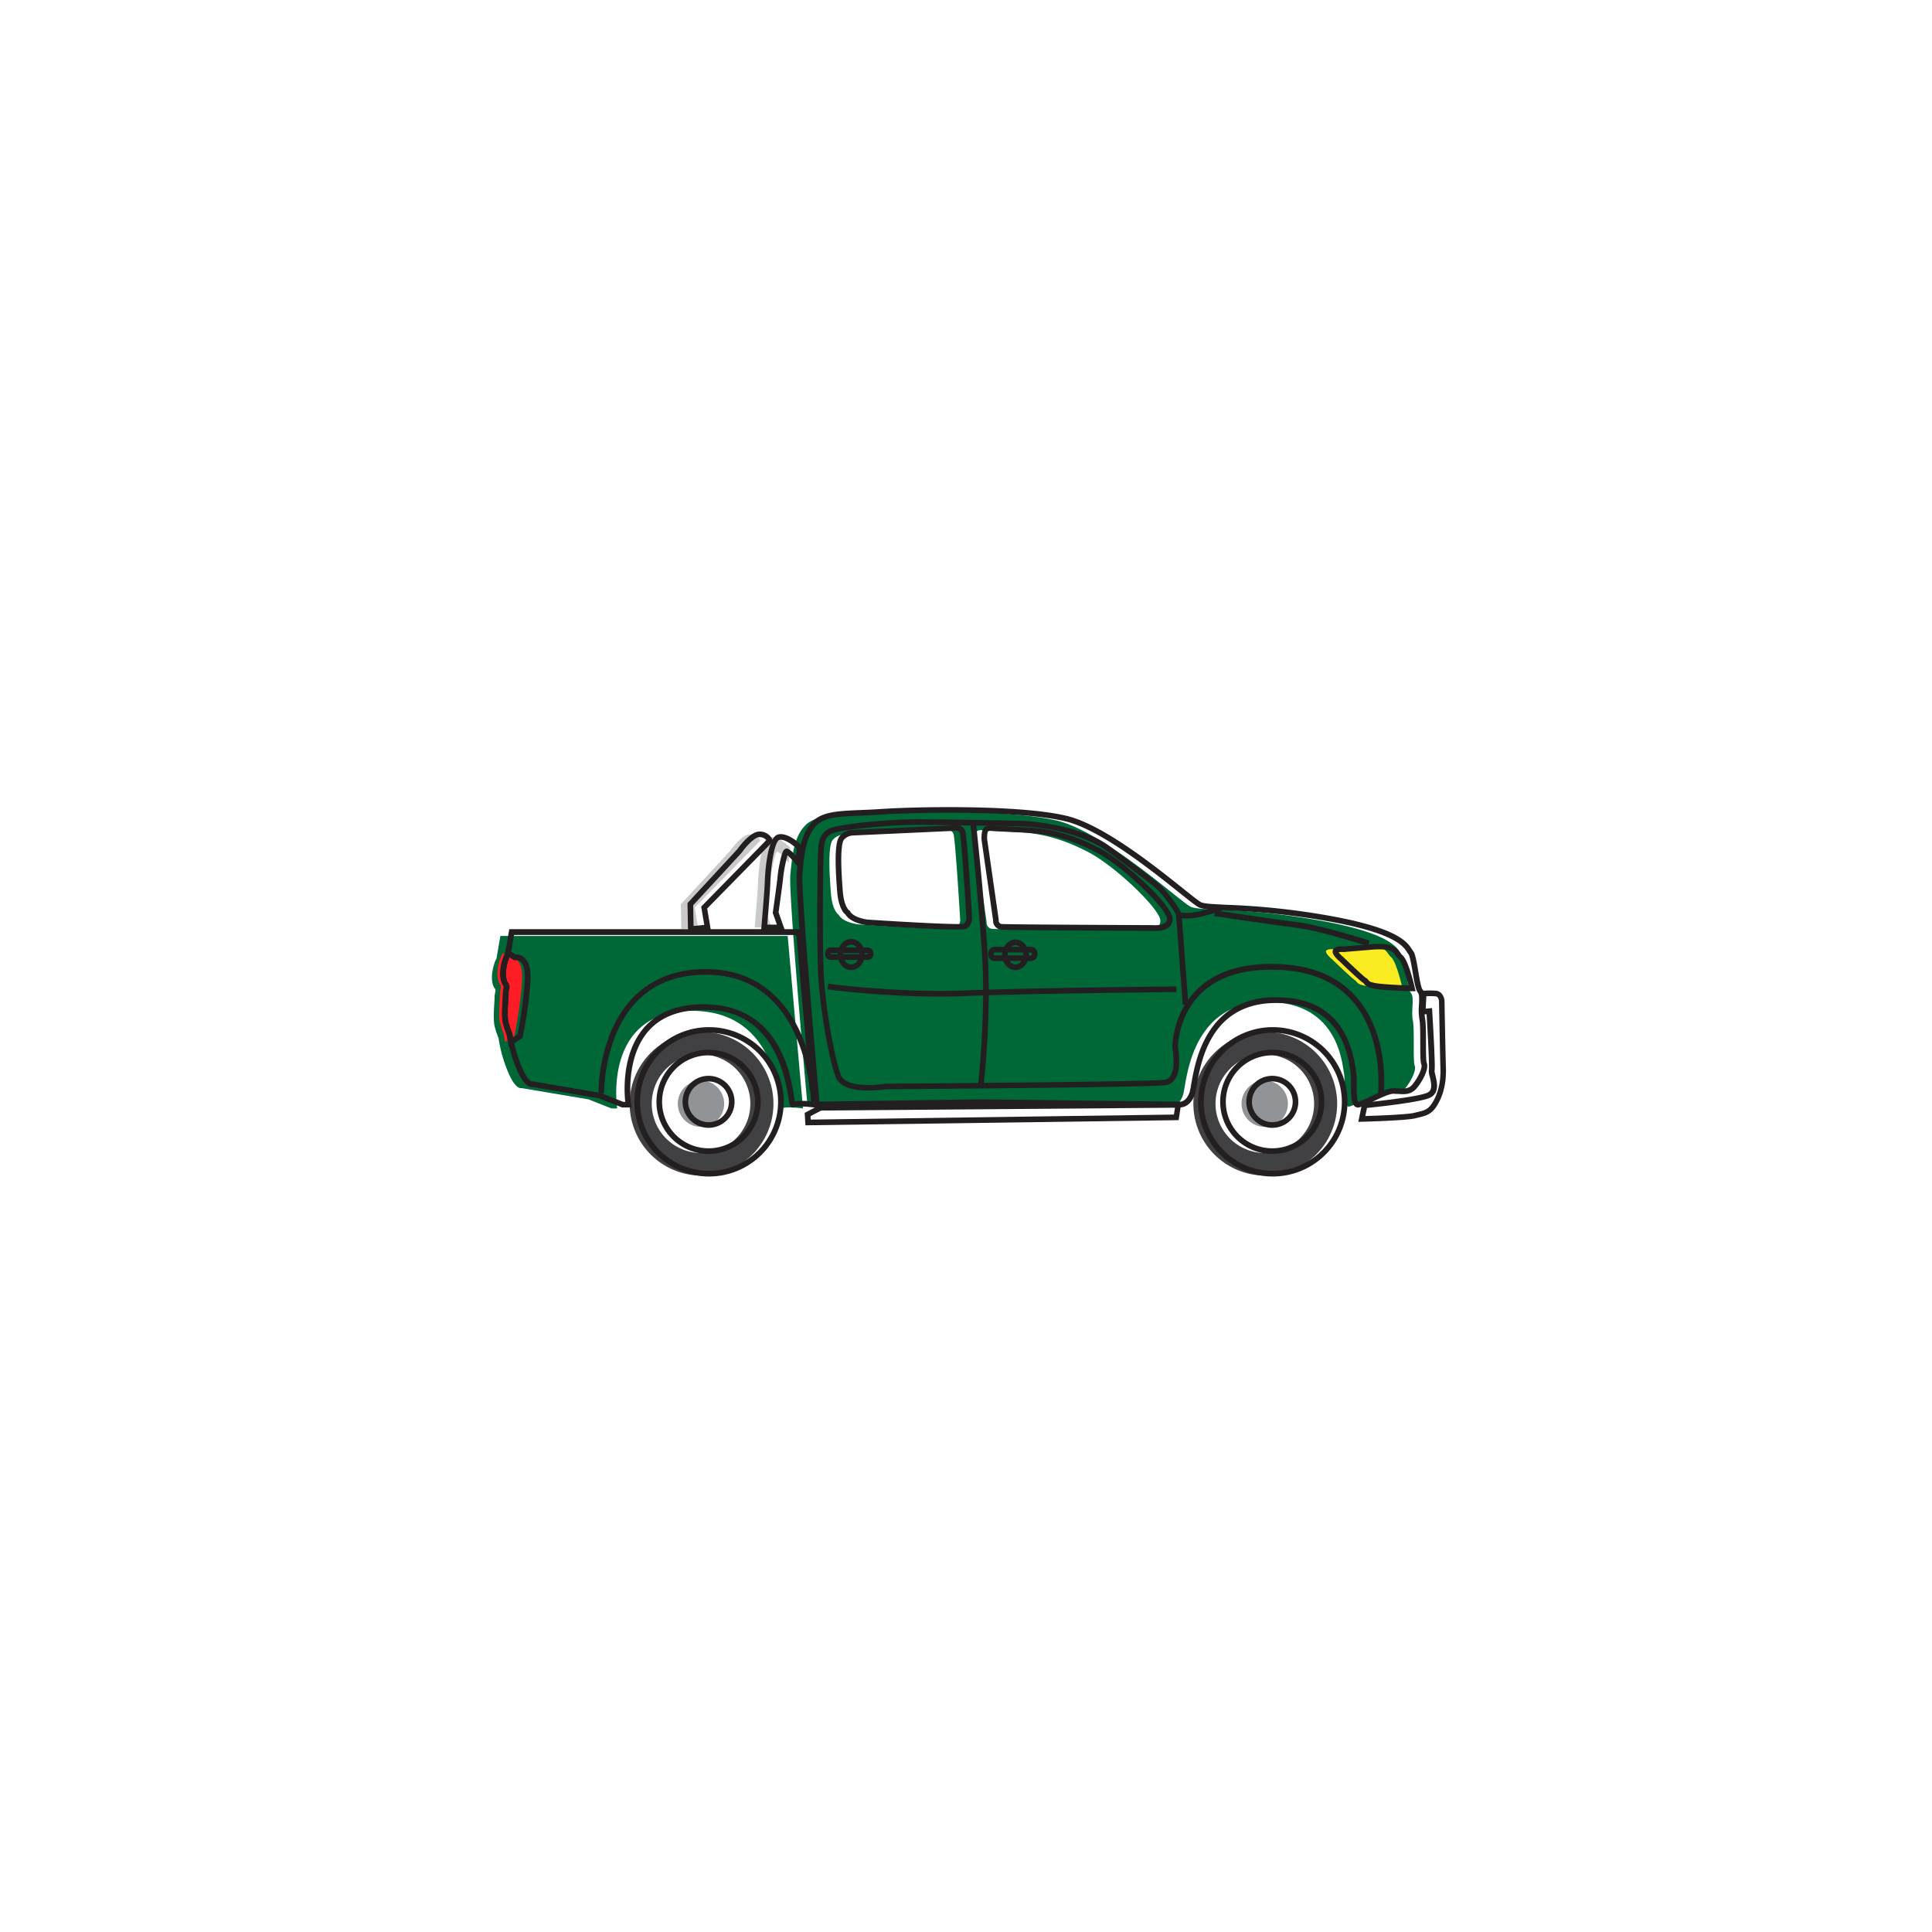 <?xml version="1.0" encoding="UTF-8" standalone="no" ?>
<!DOCTYPE svg PUBLIC "-//W3C//DTD SVG 1.1//EN" "http://www.w3.org/Graphics/SVG/1.1/DTD/svg11.dtd">
<svg xmlns="http://www.w3.org/2000/svg" xmlns:xlink="http://www.w3.org/1999/xlink" version="1.1" width="400" height="400" viewBox="0 0 400 400" xml:space="preserve">
<desc>Created with Fabric.js 3.6.2</desc>
<defs>
</defs>
<g transform="matrix(0.39 0 0 0.39 149.19 182.56)" id="Слой_1"  >
<path style="stroke: none; stroke-width: 1; stroke-dasharray: none; stroke-linecap: butt; stroke-dashoffset: 0; stroke-linejoin: miter; stroke-miterlimit: 4; fill: rgb(202,202,202); fill-rule: nonzero; opacity: 1;"  transform=" translate(-125.93, -211.35)" d="M 105.08 236.51 l -0.25 -13.25 L 131 194.94 s 6.1 -8.73 10.43 -8.73 a 5.8 5.8 0 0 1 5.59 3.31 L 112.2 225.06 L 114 235.61 Z" stroke-linecap="round" />
</g>
<g transform="matrix(0.39 0 0 0.39 159.92 182.66)" id="Слой_1"  >
<path style="stroke: none; stroke-width: 1; stroke-dasharray: none; stroke-linecap: butt; stroke-dashoffset: 0; stroke-linejoin: miter; stroke-miterlimit: 4; fill: rgb(202,202,202); fill-rule: nonzero; opacity: 1;"  transform=" translate(-153.41, -211.6)" d="M 144 235.61 s 1.78 -21.09 1.78 -23.8 s 1.27 -22.89 5.84 -24.1 s 11.19 5.42 11.19 5.42 l -0.76 8.14 s -4.83 -6 -6.1 -6 s -3.31 12 -3.31 13.26 s -2.54 19.27 -2.54 19.27 l 2.8 7.84 Z" stroke-linecap="round" />
</g>
<g transform="matrix(0.39 0 0 0.39 145.13 228.51)" id="Слой_1"  >
<circle style="stroke: none; stroke-width: 1; stroke-dasharray: none; stroke-linecap: butt; stroke-dashoffset: 0; stroke-linejoin: miter; stroke-miterlimit: 4; fill: rgb(145,147,150); fill-rule: nonzero; opacity: 1;"  cx="0" cy="0" r="12.31" />
</g>
<g transform="matrix(0.39 0 0 0.39 261.85 228.51)" id="Слой_1"  >
<circle style="stroke: none; stroke-width: 1; stroke-dasharray: none; stroke-linecap: butt; stroke-dashoffset: 0; stroke-linejoin: miter; stroke-miterlimit: 4; fill: rgb(145,147,150); fill-rule: nonzero; opacity: 1;"  cx="0" cy="0" r="12.31" />
</g>
<g transform="matrix(0.39 0 0 0.39 134.05 211.64)" id="Слой_1"  >
<path style="stroke: none; stroke-width: 1; stroke-dasharray: none; stroke-linecap: butt; stroke-dashoffset: 0; stroke-linejoin: miter; stroke-miterlimit: 4; fill: rgb(0,104,55); fill-rule: nonzero; opacity: 1;"  transform=" translate(-87.16, -285.8)" d="M 9.07 240 H 161.6 l 8.13 91.57 s -9.15 -1.21 -11.18 0 s 0 -51.81 -47.8 -51.81 S 71.1 331.58 71.1 331.58 h -3 l -12.21 -4.82 l -35.59 -6 s -3.05 1.21 -7.11 -8.43 a 75 75 0 0 1 -5.09 -18.08 a 54.21 54.21 0 0 1 -2 -6 C 5 284.59 6 275 6 272.54 s 1 -3.62 0 -4.82 s -2 -4.82 -1 -9.64 s 2 -6 2 -6 Z" stroke-linecap="round" />
</g>
<g transform="matrix(0.39 0 0 0.39 105.54 206.51)" id="Слой_1"  >
<path style="stroke: none; stroke-width: 1; stroke-dasharray: none; stroke-linecap: butt; stroke-dashoffset: 0; stroke-linejoin: miter; stroke-miterlimit: 4; fill: rgb(255,29,37); fill-rule: nonzero; opacity: 1;"  transform=" translate(-14.18, -272.67)" d="M 13.92 251.47 L 10.21 249 l -0.19 1.1 s -1 1.21 -2 6 s 0 8.43 1 9.64 s 0 2.41 0 4.82 S 8 282.6 9 286.21 a 56.08 56.08 0 0 0 2 6 s 0.19 1.57 0.73 4.14 l 4.86 -3.14 S 20 277.17 20.7 263.52 S 13.92 251.47 13.92 251.47 Z" stroke-linecap="round" />
</g>
<g transform="matrix(0.39 0 0 0.39 228.29 198.6)" id="Слой_1"  >
<path style="stroke: none; stroke-width: 1; stroke-dasharray: none; stroke-linecap: butt; stroke-dashoffset: 0; stroke-linejoin: miter; stroke-miterlimit: 4; fill: rgb(0,104,55); fill-rule: nonzero; opacity: 1;"  transform=" translate(-328.42, -252.41)" d="M 494.08 308.89 c -1 -2.41 0 -19.27 -1 -24.09 s 1 -12.05 -1 -14.46 S 489 252.26 487 249.85 s -3.05 -10.84 -43.73 -18.07 s -63 -4.82 -68.13 -7.23 s -45.76 -39.76 -71.18 -45.78 s -80.33 -4.82 -97.61 -3.62 s -29.49 0 -35.59 6 s -7.12 15.66 -8.14 26.5 s 9.15 122.9 9.15 122.9 l 86.43 -1.2 l 106.77 1.2 s 4.07 0 6.1 -6 s 3.06 -48.2 42.71 -49.4 s 41.69 32.53 42.71 37.35 s -1 19.28 3.05 18.07 s 14.24 -7.23 18.3 -7.23 s 8.14 1.21 11.19 -2.41 S 495.1 311.3 494.08 308.89 Z M 250.55 236 c -2 1.2 -51.86 -2.11 -51.86 -2.11 s -8.14 -0.9 -10.42 -5.12 c 0 0 -3.31 -1.81 -4.07 -11.15 s -1.78 -25.6 1 -28.61 a 8 8 0 0 1 6.1 -2.71 l 52.62 -2.41 s 4.32 -1.21 5.34 2.11 s 3.56 45.78 3.56 45.78 S 252.58 234.79 250.55 236 Z m 99.9 0.9 s -77.28 -0.3 -80.58 -0.6 a 3.3 3.3 0 0 1 -3.05 -3.61 l -6.1 -42.48 a 15.25 15.25 0 0 1 0.25 -4.51 c 0.51 -2.11 3 -1.81 3 -1.81 s 4.32 0.3 17.54 0.9 s 24.15 3 38.9 10.54 s 38.38 30.43 38.64 36.45 S 350.45 236.9 350.45 236.9 Z" stroke-linecap="round" />
</g>
<g transform="matrix(0.39 0 0 0.39 145.25 228.51)" id="Слой_1"  >
<path style="stroke: none; stroke-width: 1; stroke-dasharray: none; stroke-linecap: butt; stroke-dashoffset: 0; stroke-linejoin: miter; stroke-miterlimit: 4; fill: rgb(65,64,66); fill-rule: nonzero; opacity: 1;"  transform=" translate(-115.84, -328.98)" d="M 115.81 290.82 A 38.16 38.16 0 1 0 154 329 A 38.15 38.15 0 0 0 115.81 290.82 Z m -0.24 64.32 A 26.17 26.17 0 1 1 141.74 329 A 26.16 26.16 0 0 1 115.57 355.14 Z" stroke-linecap="round" />
</g>
<g transform="matrix(0.39 0 0 0.39 261.96 228.51)" id="Слой_1"  >
<path style="stroke: none; stroke-width: 1; stroke-dasharray: none; stroke-linecap: butt; stroke-dashoffset: 0; stroke-linejoin: miter; stroke-miterlimit: 4; fill: rgb(65,64,66); fill-rule: nonzero; opacity: 1;"  transform=" translate(-414.61, -328.98)" d="M 414.62 290.82 A 38.16 38.16 0 1 0 452.77 329 A 38.15 38.15 0 0 0 414.62 290.82 Z m -0.25 64.32 A 26.17 26.17 0 1 1 440.54 329 A 26.16 26.16 0 0 1 414.37 355.14 Z" stroke-linecap="round" />
</g>
<g transform="matrix(0.39 0 0 0.39 136.41 210.88)" id="Слой_1"  >
<path style="stroke: none; stroke-width: 1; stroke-dasharray: none; stroke-linecap: butt; stroke-dashoffset: 0; stroke-linejoin: miter; stroke-miterlimit: 4; fill: rgb(35,31,32); fill-rule: nonzero; opacity: 1;"  transform=" translate(-93.21, -283.87)" d="M 177.36 331.32 l -1.86 -0.25 c -4.67 -0.61 -9.35 -0.7 -10.22 -0.19 a 1.64 1.64 0 0 1 -1.52 0.07 c -1 -0.48 -1.17 -1.44 -1.73 -5 c -7.28 -46.66 -35.9 -46.66 -45.31 -46.66 c -12.87 0 -22.71 3.87 -29.25 11.51 c -12.49 14.59 -9 38.33 -8.92 38.56 l 0.27 1.73 H 73.73 l -12.32 -4.87 l -35.13 -6 c -1.46 0.24 -4.78 -0.43 -8.56 -9.38 a 76.47 76.47 0 0 1 -5.16 -18.27 a 57.93 57.93 0 0 1 -2 -6 c -0.82 -2.94 -0.45 -9.06 -0.2 -13.11 c 0.08 -1.28 0.15 -2.39 0.15 -3 a 13 13 0 0 1 0.3 -2.6 c 0.2 -1 0.18 -1.11 0.05 -1.26 c -1.4 -1.66 -2.42 -5.78 -1.34 -10.91 a 20.91 20.91 0 0 1 2.08 -6.28 l 2.19 -13 H 168.94 Z M 74.3 328.09 h 1.07 c -0.63 -6 -1.69 -25.79 9.81 -39.24 c 7.13 -8.34 17.75 -12.57 31.54 -12.57 c 40.6 0 46.38 37 48.28 49.2 c 0.13 0.82 0.26 1.66 0.37 2.29 a 37 37 0 0 1 8.67 0.11 l -7.85 -88.36 H 16.31 l -1.89 11.2 l -0.27 0.31 h 0 s -0.84 1.24 -1.71 5.37 c -0.95 4.51 0.08 7.63 0.69 8.36 a 4 4 0 0 1 0.6 3.78 a 9.89 9.89 0 0 0 -0.24 2 c 0 0.66 -0.07 1.76 -0.16 3.15 c -0.22 3.61 -0.59 9.66 0.1 12.1 a 56.71 56.71 0 0 0 2 5.85 l 0.08 0.2 l 0 0.2 a 74.24 74.24 0 0 0 5 17.68 c 2.89 6.85 5 7.5 5.34 7.56 l 0.23 -0.1 l 36.3 6.18 Z" stroke-linecap="round" />
</g>
<g transform="matrix(0.39 0 0 0.39 230.22 198.21)" id="Слой_1"  >
<path style="stroke: none; stroke-width: 1; stroke-dasharray: none; stroke-linecap: butt; stroke-dashoffset: 0; stroke-linejoin: miter; stroke-miterlimit: 4; fill: rgb(35,31,32); fill-rule: nonzero; opacity: 1;"  transform=" translate(-333.36, -251.41)" d="M 464 331.16 a 2.72 2.72 0 0 1 -1.62 -0.54 c -2 -1.49 -2.14 -5.53 -2.14 -12 a 43.25 43.25 0 0 0 -0.3 -6.79 c -0.08 -0.38 -0.17 -0.93 -0.28 -1.63 c -0.61 -3.87 -2 -12.94 -7.68 -20.72 c -7 -9.62 -18.18 -14.26 -33.24 -13.81 c -33 1 -38.18 31 -40.39 43.85 a 35.1 35.1 0 0 1 -0.94 4.53 c -2.35 7 -7.31 7 -7.52 7 l -106.77 -1.21 l -87.8 1.23 l -0.13 -1.39 c -0.41 -4.58 -10.17 -112.31 -9.15 -123.17 c 1 -10.28 2 -20.9 8.58 -27.44 c 5.12 -5.06 13.7 -5.41 25.58 -5.89 c 3.46 -0.14 7 -0.29 11 -0.56 c 16.37 -1.14 72.29 -2.46 98.06 3.65 c 19.3 4.58 47 26.69 61.86 38.58 c 4.55 3.63 8.49 6.78 9.62 7.31 c 1.7 0.81 6.55 1 13.26 1.33 a 389.29 389.29 0 0 1 54.49 5.78 c 37 6.57 41.77 14.15 44.06 17.78 a 7.51 7.51 0 0 0 0.55 0.8 c 1.22 1.45 1.88 5.11 2.87 11 c 0.58 3.44 1.46 8.63 2.21 9.53 c 1.54 1.81 1.37 4.89 1.19 8.45 a 28 28 0 0 0 0.15 6.66 c 0.54 2.56 0.54 8 0.54 13.26 c 0 4.05 0 9.59 0.39 10.57 c 1.4 3.31 -2.35 10.07 -5.32 13.6 s -6.66 3.23 -10 3 c -0.79 0 -1.59 -0.09 -2.37 -0.09 c -2.18 0 -7.09 2.33 -11 4.21 a 57 57 0 0 1 -6.84 2.95 A 3 3 0 0 1 464 331.16 Z m -43.18 -58.53 c 23.89 0 37.95 12.47 41.8 37.1 c 0.1 0.63 0.18 1.13 0.25 1.47 a 42.56 42.56 0 0 1 0.37 7.41 c 0 3 0 8.43 0.85 9.52 a 58.44 58.44 0 0 0 6.34 -2.77 c 4.66 -2.21 9.47 -4.5 12.33 -4.5 c 0.87 0 1.72 0.05 2.54 0.1 c 3.44 0.2 5.64 0.22 7.5 -2 c 3.27 -3.88 5.44 -9.1 4.85 -10.5 s -0.63 -5.19 -0.63 -11.73 c 0 -4.87 0 -10.38 -0.48 -12.64 a 30 30 0 0 1 -0.21 -7.43 c 0.14 -2.56 0.29 -5.46 -0.48 -6.37 c -1.22 -1.44 -1.89 -5.1 -2.88 -11 c -0.58 -3.43 -1.45 -8.63 -2.21 -9.52 a 10.76 10.76 0 0 1 -0.78 -1.14 c -1.91 -3 -6.37 -10.08 -42.06 -16.43 a 386.12 386.12 0 0 0 -54.1 -5.73 c -7.58 -0.34 -12.16 -0.55 -14.41 -1.62 c -1.38 -0.65 -4.29 -2.95 -10.2 -7.68 c -14.69 -11.74 -42 -33.58 -60.68 -38 c -25.44 -6 -80.91 -4.71 -97.17 -3.58 c -3.95 0.28 -7.72 0.43 -11 0.57 c -11.2 0.45 -19.3 0.78 -23.6 5 c -5.83 5.76 -6.74 15.39 -7.69 25.58 c -0.93 9.94 7.86 108.34 9 121.24 l 85.08 -1.19 l 106.76 1.21 c 0.08 0 3 -0.18 4.67 -5 a 36.32 36.32 0 0 0 0.82 -4.08 c 2.14 -12.38 7.81 -45.26 43.26 -46.34 Z" stroke-linecap="round" />
</g>
<g transform="matrix(0.39 0 0 0.39 146.8 228.12)" id="Слой_1"  >
<path style="stroke: none; stroke-width: 1; stroke-dasharray: none; stroke-linecap: butt; stroke-dashoffset: 0; stroke-linejoin: miter; stroke-miterlimit: 4; fill: rgb(35,31,32); fill-rule: nonzero; opacity: 1;"  transform=" translate(-119.8, -327.98)" d="M 119.79 367.63 A 39.65 39.65 0 1 1 159.45 328 A 39.7 39.7 0 0 1 119.79 367.63 Z m 0 -76.3 A 36.65 36.65 0 1 0 156.45 328 A 36.69 36.69 0 0 0 119.79 291.33 Z m -0.24 64.32 A 27.67 27.67 0 1 1 147.22 328 A 27.7 27.7 0 0 1 119.55 355.65 Z m 0 -52.34 A 24.67 24.67 0 1 0 144.22 328 A 24.7 24.7 0 0 0 119.55 303.31 Z" stroke-linecap="round" />
</g>
<g transform="matrix(0.39 0 0 0.39 146.34 213.51)" id="Слой_1"  >
<path style="stroke: none; stroke-width: 1; stroke-dasharray: none; stroke-linecap: butt; stroke-dashoffset: 0; stroke-linejoin: miter; stroke-miterlimit: 4; fill: rgb(35,31,32); fill-rule: nonzero; opacity: 1;"  transform=" translate(-118.63, -290.58)" d="M 61.08 323.59 a 89.41 89.41 0 0 1 6.43 -32.27 c 6.17 -14.94 19.62 -32.92 48.66 -33.72 s 43.82 16.66 51.12 31.45 a 93.4 93.4 0 0 1 8.89 32.31 l -3 0.18 a 92.11 92.11 0 0 0 -8.63 -31.24 C 154.51 270 138.27 260 116.25 260.6 s -37.44 11.3 -45.93 31.79 a 88 88 0 0 0 -6.24 31.15 Z" stroke-linecap="round" />
</g>
<g transform="matrix(0.39 0 0 0.39 151.2 182.59)" id="Слой_1"  >
<path style="stroke: none; stroke-width: 1; stroke-dasharray: none; stroke-linecap: butt; stroke-dashoffset: 0; stroke-linejoin: miter; stroke-miterlimit: 4; fill: rgb(35,31,32); fill-rule: nonzero; opacity: 1;"  transform=" translate(-131.08, -211.44)" d="M 108.64 238.17 l -0.29 -15.49 L 134.87 194 c 0.91 -1.29 6.76 -9.29 11.6 -9.29 a 7.28 7.28 0 0 1 7 4.27 l 0.34 0.9 l -35 35.69 l 1.92 11.37 Z m 2.73 -14.34 l 0.21 11 l 5.68 -0.57 l -1.64 -9.72 l 34.56 -35.27 a 4.54 4.54 0 0 0 -3.71 -1.58 c -2.44 0 -6.85 4.73 -9.2 8.09 l -0.13 0.16 Z" stroke-linecap="round" />
</g>
<g transform="matrix(0.39 0 0 0.39 161.88 182.65)" id="Слой_1"  >
<path style="stroke: none; stroke-width: 1; stroke-dasharray: none; stroke-linecap: butt; stroke-dashoffset: 0; stroke-linejoin: miter; stroke-miterlimit: 4; fill: rgb(35,31,32); fill-rule: nonzero; opacity: 1;"  transform=" translate(-158.4, -211.59)" d="M 160 237.11 H 147.38 l 0.13 -1.63 c 0.62 -7.27 1.78 -21.58 1.78 -23.67 c 0 -0.24 0.63 -23.88 7 -25.55 c 5.26 -1.38 11.89 5.07 12.63 5.82 l 0.5 0.49 L 168.2 205.1 l -2.31 -2.89 a 48.26 48.26 0 0 0 -4.47 -4.94 a 73 73 0 0 0 -2.27 11.23 c 0 1.2 -2 15.39 -2.5 19.12 Z m -9.39 -3 h 5.14 l -2.21 -6.18 l 0.05 -0.36 c 1 -6.86 2.51 -18.1 2.53 -19.08 a 65 65 0 0 1 1.21 -7.38 c 1.33 -6.3 2.18 -7.37 3.6 -7.37 c 0.49 0 1.54 0 4.94 3.82 l 0.36 -3.84 c -2 -1.81 -6.47 -5.29 -9.24 -4.56 c -0.08 0 -2 0.63 -3.54 10.27 a 100.87 100.87 0 0 0 -1.19 12.38 C 152.29 214.13 151.06 229.07 150.64 234.11 Z m 10 -37.42 Z" stroke-linecap="round" />
</g>
<g transform="matrix(0.39 0 0 0.39 187.14 181.62)" id="Слой_1"  >
<path style="stroke: none; stroke-width: 1; stroke-dasharray: none; stroke-linecap: butt; stroke-dashoffset: 0; stroke-linejoin: miter; stroke-miterlimit: 4; fill: rgb(35,31,32); fill-rule: nonzero; opacity: 1;"  transform=" translate(-223.07, -208.94)" d="M 250.55 236.71 c -9.69 0 -29.71 -1.17 -47 -2.32 c -0.95 -0.1 -8.69 -1.09 -11.45 -5.58 c -1.08 -0.85 -3.75 -3.77 -4.43 -12.06 c -1.88 -23 -0.23 -28 1.41 -29.76 a 9.57 9.57 0 0 1 7.21 -3.19 l 52.39 -2.4 c 2 -0.5 5.88 -0.46 7 3.16 c 1 3.39 3.36 41.77 3.62 46.14 v 0.21 c 0 0.39 -0.4 3.83 -3 5.38 C 255.79 236.59 253.73 236.71 250.55 236.71 Z M 196 186.79 a 6.63 6.63 0 0 0 -4.72 2.24 c -0.79 0.86 -2.44 5.24 -0.62 27.48 c 0.66 8.14 3.31 10 3.34 10 l 0.39 0.21 l 0.16 0.36 c 1.56 2.88 7.22 4.11 9.27 4.34 c 18.16 1.21 47.9 2.87 51 2.24 a 4.57 4.57 0 0 0 1.44 -2.9 c -1 -17 -2.79 -43 -3.49 -45.3 c -0.59 -1.89 -3.48 -1.11 -3.5 -1.1 l -0.34 0 l -52.72 2.42 H 196 Z m 59 46.83 Z" stroke-linecap="round" />
</g>
<g transform="matrix(0.39 0 0 0.39 176.23 197.62)" id="Слой_1"  >
<path style="stroke: none; stroke-width: 1; stroke-dasharray: none; stroke-linecap: butt; stroke-dashoffset: 0; stroke-linejoin: miter; stroke-miterlimit: 4; fill: rgb(35,31,32); fill-rule: nonzero; opacity: 1;"  transform=" translate(-195.15, -249.91)" d="M 195.15 258.19 c -4 0 -7.22 -3.71 -7.22 -8.28 s 3.24 -8.27 7.22 -8.27 s 7.22 3.71 7.22 8.27 S 199.13 258.19 195.15 258.19 Z m 0 -13.55 c -2.33 0 -4.22 2.36 -4.22 5.27 s 1.89 5.28 4.22 5.28 s 4.22 -2.37 4.22 -5.28 S 197.47 244.64 195.15 244.64 Z" stroke-linecap="round" />
</g>
<g transform="matrix(0.39 0 0 0.39 210.24 197.68)" id="Слой_1"  >
<path style="stroke: none; stroke-width: 1; stroke-dasharray: none; stroke-linecap: butt; stroke-dashoffset: 0; stroke-linejoin: miter; stroke-miterlimit: 4; fill: rgb(35,31,32); fill-rule: nonzero; opacity: 1;"  transform=" translate(-282.22, -250.06)" d="M 282.21 258.19 c -3.91 0 -7.09 -3.64 -7.09 -8.13 s 3.18 -8.12 7.09 -8.12 s 7.1 3.64 7.1 8.12 S 286.13 258.19 282.21 258.19 Z m 0 -13.25 c -2.25 0 -4.09 2.3 -4.09 5.12 s 1.84 5.13 4.09 5.13 s 4.1 -2.3 4.1 -5.13 S 284.47 244.94 282.21 244.94 Z" stroke-linecap="round" />
</g>
<g transform="matrix(0.39 0 0 0.39 222.99 181.82)" id="Слой_1"  >
<path style="stroke: none; stroke-width: 1; stroke-dasharray: none; stroke-linecap: butt; stroke-dashoffset: 0; stroke-linejoin: miter; stroke-miterlimit: 4; fill: rgb(35,31,32); fill-rule: nonzero; opacity: 1;"  transform=" translate(-314.86, -209.45)" d="M 356.68 237.46 c -0.63 0 -1.11 0 -1.33 -0.05 c -4 0 -77.33 -0.31 -80.64 -0.61 a 4.73 4.73 0 0 1 -4.42 -5 l -6.09 -42.38 a 16.75 16.75 0 0 1 0.29 -5 c 0.65 -2.69 3.34 -3.11 4.68 -2.95 h 0 s 4.48 0.31 17.44 0.9 c 12.22 0.55 23.62 2.59 39.5 10.7 c 13.67 7 39.15 30.32 39.46 37.72 a 5.66 5.66 0 0 1 -1.73 4.52 C 361.8 237.16 358.56 237.46 356.68 237.46 Z M 267.18 189 l 6.12 42.6 v 0.17 a 1.75 1.75 0 0 0 1.69 2 c 2.56 0.23 53.75 0.49 80.45 0.6 h 0.15 c 1.2 0.11 4.65 0.1 6.2 -1.37 a 2.66 2.66 0 0 0 0.79 -2.2 c -0.2 -4.83 -22.66 -27.43 -37.82 -35.17 c -15.41 -7.87 -26.45 -9.85 -38.28 -10.39 c -13.09 -0.59 -17.53 -0.9 -17.58 -0.9 s -1.3 -0.1 -1.49 0.66 A 14.16 14.16 0 0 0 267.18 189 Z" stroke-linecap="round" />
</g>
<g transform="matrix(0.39 0 0 0.39 175.83 197.45)" id="Слой_1"  >
<path style="stroke: none; stroke-width: 1; stroke-dasharray: none; stroke-linecap: butt; stroke-dashoffset: 0; stroke-linejoin: miter; stroke-miterlimit: 4; fill: rgb(35,31,32); fill-rule: nonzero; opacity: 1;"  transform=" translate(-194.13, -249.46)" d="M 203.94 252.77 H 184.32 a 3 3 0 0 1 -3 -3 v -0.62 a 3 3 0 0 1 3 -3 h 19.62 a 3 3 0 0 1 3 3 v 0.62 A 3 3 0 0 1 203.94 252.77 Z m 0 -3 v 0 Z m -19.62 -0.62 v 0.62 h 19.62 v -0.62 Z" stroke-linecap="round" />
</g>
<g transform="matrix(0.39 0 0 0.39 282.45 200.29)" id="Слой_1"  >
<path style="stroke: none; stroke-width: 1; stroke-dasharray: none; stroke-linecap: butt; stroke-dashoffset: 0; stroke-linejoin: miter; stroke-miterlimit: 4; fill: rgb(250,236,33); fill-rule: nonzero; opacity: 1;"  transform=" translate(-467.08, -256.73)" d="M 450.05 252.47 S 461 263 462.25 263.62 s 0.26 2.11 6.1 3 s 19.07 1.21 19.07 1.21 s -3.31 -14.46 -6.1 -16.57 s -1.27 -6.63 -15.76 -5.42 l -14.49 1.2 s -4.33 -0.3 -4.33 1.21 S 450.05 252.47 450.05 252.47 Z" stroke-linecap="round" />
</g>
<g transform="matrix(0.39 0 0 0.39 209.69 197.5)" id="Слой_1"  >
<path style="stroke: none; stroke-width: 1; stroke-dasharray: none; stroke-linecap: butt; stroke-dashoffset: 0; stroke-linejoin: miter; stroke-miterlimit: 4; fill: rgb(35,31,32); fill-rule: nonzero; opacity: 1;"  transform=" translate(-280.81, -249.61)" d="M 290.51 253.37 H 271.12 a 3.37 3.37 0 0 1 -3.37 -3.37 v -0.77 a 3.38 3.38 0 0 1 3.37 -3.38 h 19.39 a 3.38 3.38 0 0 1 3.37 3.38 V 250 A 3.37 3.37 0 0 1 290.51 253.37 Z m -19.39 -4.52 a 0.38 0.38 0 0 0 -0.37 0.38 V 250 a 0.38 0.38 0 0 0 0.37 0.37 h 19.39 a 0.38 0.38 0 0 0 0.37 -0.37 v -0.77 a 0.38 0.38 0 0 0 -0.37 -0.38 Z" stroke-linecap="round" />
</g>
<g transform="matrix(0.39 0 0 0.39 227.9 198.01)" id="Слой_1"  >
<path style="stroke: none; stroke-width: 1; stroke-dasharray: none; stroke-linecap: butt; stroke-dashoffset: 0; stroke-linejoin: miter; stroke-miterlimit: 4; fill: rgb(35,31,32); fill-rule: nonzero; opacity: 1;"  transform=" translate(-327.43, -250.9)" d="M 477.67 323.72 l -3 -0.32 c 0 -0.29 2.93 -28.9 -13 -48 c -8.54 -10.24 -21 -16 -36.94 -17.17 c -17.1 -1.24 -39.81 1.45 -50.84 21.3 A 45 45 0 0 0 368.37 299 c 0.29 1.49 2.12 12 -1.63 17.25 a 7.12 7.12 0 0 1 -5 3.05 c -8.84 1.19 -141.11 2.07 -148.28 2.12 a 63.92 63.92 0 0 1 -11.43 0.67 c -8.41 -0.32 -13.55 -2.69 -15.26 -7 c -3.54 -9 -8.21 -35.52 -9.25 -52.57 c -1 -16.9 -0.51 -58.67 -0.26 -64.62 l 0.06 -1.49 c 0.19 -5.42 0.36 -10.09 5.25 -13 c 5.2 -3.08 35 -5.33 46 -5.33 c 12.5 0 49.72 0.62 57.25 0.9 c 10.26 0.4 33.1 3.67 46.08 13.25 c 15 11.1 25.91 19.18 28.69 22.17 c 2.59 2.8 9.15 11.31 9.77 14.27 l 0 0.2 L 373.78 274 c 7.5 -10.56 22.26 -20.93 51.16 -18.84 c 16.82 1.21 30 7.36 39 18.26 C 480.75 293.59 477.8 322.5 477.67 323.72 Z M 228.58 181.08 c -12.66 0 -40.46 2.52 -44.49 4.91 c -3.33 2 -3.58 5 -3.78 10.52 l -0.06 1.51 c -0.24 5.72 -0.76 47.86 0.25 64.3 c 1 16.83 5.6 42.89 9.05 51.66 c 2.56 6.48 17.85 5.44 23.53 4.49 l 0.23 0 c 1.4 0 139.32 -0.92 148 -2.1 a 4.14 4.14 0 0 0 3 -1.81 c 2.67 -3.75 1.7 -12.15 1.11 -15.08 l 0 -0.29 A 47.16 47.16 0 0 1 371.25 278 q 0.4 -0.72 0.84 -1.44 l -1.13 0.08 l -3.55 -47.47 c -0.52 -2 -5.9 -9.41 -9 -12.77 c -2.8 -3 -16.33 -13 -28.27 -21.8 c -5.42 -4 -21.67 -11.79 -44.41 -12.66 C 278.2 181.69 241.05 181.08 228.58 181.08 Z" stroke-linecap="round" />
</g>
<g transform="matrix(0.39 0 0 0.39 202.81 197.51)" id="Слой_1"  >
<path style="stroke: none; stroke-width: 1; stroke-dasharray: none; stroke-linecap: butt; stroke-dashoffset: 0; stroke-linejoin: miter; stroke-miterlimit: 4; fill: rgb(35,31,32); fill-rule: nonzero; opacity: 1;"  transform=" translate(-263.19, -249.62)" d="M 265.4 318.92 l -3 -0.36 c 0.05 -0.36 4.28 -36.4 2 -70.2 s -6.06 -67.37 -6.1 -67.71 l 3 -0.34 c 0 0.34 3.85 33.87 6.11 67.85 S 265.45 318.56 265.4 318.92 Z" stroke-linecap="round" />
</g>
<g transform="matrix(0.39 0 0 0.39 284.49 200.32)" id="Слой_1"  >
<path style="stroke: none; stroke-width: 1; stroke-dasharray: none; stroke-linecap: butt; stroke-dashoffset: 0; stroke-linejoin: miter; stroke-miterlimit: 4; fill: rgb(35,31,32); fill-rule: nonzero; opacity: 1;"  transform=" translate(-472.3, -256.81)" d="M 494.34 269.38 l -1.92 0 c -0.55 0 -13.39 -0.32 -19.27 -1.23 c -4.42 -0.68 -5.53 -1.77 -6.34 -2.91 a 2.07 2.07 0 0 0 -0.18 -0.23 c -1.29 -0.61 -8.39 -7.37 -12.55 -11.38 c -1.18 -1 -3.81 -3.36 -3.81 -5.33 a 2.27 2.27 0 0 1 0.74 -1.66 c 1.23 -1.14 3.87 -1.12 5.07 -1 l 14.38 -1.2 c 11.12 -0.92 13.66 1.42 15.64 4.34 a 5.43 5.43 0 0 0 1.15 1.38 c 3 2.26 5.86 13.92 6.66 17.43 Z m -40.86 -20.71 a 14.81 14.81 0 0 0 2.55 2.64 l 0.09 0.08 c 5.12 4.94 10.95 10.37 11.85 10.9 a 3.2 3.2 0 0 1 1.28 1.16 c 0.32 0.46 0.82 1.15 4.36 1.7 c 4.36 0.67 13.05 1 16.93 1.13 c -1.55 -6.22 -3.77 -12.82 -5.1 -13.81 a 8.5 8.5 0 0 1 -1.83 -2.1 c -1.23 -1.82 -2.61 -3.88 -12.9 -3 l -14.6 1.22 H 456 A 10.89 10.89 0 0 0 453.48 248.67 Z" stroke-linecap="round" />
</g>
<g transform="matrix(0.39 0 0 0.39 267.48 192.19)" id="Слой_1"  >
<path style="stroke: none; stroke-width: 1; stroke-dasharray: none; stroke-linecap: butt; stroke-dashoffset: 0; stroke-linejoin: miter; stroke-miterlimit: 4; fill: rgb(35,31,32); fill-rule: nonzero; opacity: 1;"  transform=" translate(-428.76, -236.01)" d="M 469.11 245.47 c -0.25 -0.08 -25.42 -8.11 -37.1 -9.58 s -44.19 -6.28 -44.52 -6.33 l 0.44 -3 c 0.33 0 32.66 4.84 44.46 6.32 s 36.59 9.37 37.64 9.7 Z" stroke-linecap="round" />
</g>
<g transform="matrix(0.39 0 0 0.39 248.49 188.83)" id="Слой_1"  >
<path style="stroke: none; stroke-width: 1; stroke-dasharray: none; stroke-linecap: butt; stroke-dashoffset: 0; stroke-linejoin: miter; stroke-miterlimit: 4; fill: rgb(35,31,32); fill-rule: nonzero; opacity: 1;"  transform=" translate(-380.14, -227.4)" d="M 373 230.86 a 23 23 0 0 1 -4.39 -0.41 l 0.58 -2.94 a 25.34 25.34 0 0 0 10.77 -0.58 c 2.25 -0.6 10.82 -3 10.91 -3 l 0.8 2.89 c -0.35 0.1 -8.67 2.42 -10.95 3 A 31.39 31.39 0 0 1 373 230.86 Z" stroke-linecap="round" />
</g>
<g transform="matrix(0.39 0 0 0.39 205.6 230.57)" id="Слой_1"  >
<path style="stroke: none; stroke-width: 1; stroke-dasharray: none; stroke-linecap: butt; stroke-dashoffset: 0; stroke-linejoin: miter; stroke-miterlimit: 4; fill: rgb(35,31,32); fill-rule: nonzero; opacity: 1;"  transform=" translate(-270.33, -334.25)" d="M 170.73 340.44 l -0.4 -6.61 l 8 -4.24 l 192 -1.52 l -1.48 9.63 Z m 2.71 -4.86 l 0.11 1.82 l 192.79 -2.67 l 0.56 -3.63 l -187.77 1.49 Z" stroke-linecap="round" />
</g>
<g transform="matrix(0.39 0 0 0.39 290.3 218.67)" id="Слой_1"  >
<path style="stroke: none; stroke-width: 1; stroke-dasharray: none; stroke-linecap: butt; stroke-dashoffset: 0; stroke-linejoin: miter; stroke-miterlimit: 4; fill: rgb(35,31,32); fill-rule: nonzero; opacity: 1;"  transform=" translate(-487.18, -303.79)" d="M 463.9 338.66 L 466 328.5 l 1.1 -0.11 c 7.84 -0.74 29.16 -3.15 33.55 -5.27 c 2.68 -1.3 2.12 -4.6 1.19 -8.45 a 8.83 8.83 0 0 1 -0.47 -3.81 c 0.3 -1.64 -0.55 -18.26 -1.21 -29.35 l -3.75 0.32 l 0.67 -12.67 l 1.31 -0.11 a 44.29 44.29 0 0 1 6.89 0 c 3.2 0.34 4.27 3.61 4.39 5.3 c 0 0.36 0.51 28.16 0.76 35.6 c 0.26 7.65 -1.26 14.31 -4.53 19.79 c -2.94 4.94 -6.11 5.69 -9.77 6.56 c -0.57 0.14 -1.18 0.28 -1.81 0.45 c -4.69 1.24 -27.59 1.83 -28.57 1.86 Z m 4.62 -7.39 l -0.9 4.29 c 7.55 -0.22 22.67 -0.83 26 -1.7 l 1.89 -0.47 c 3.49 -0.82 5.59 -1.32 7.88 -5.17 c 3 -5 4.35 -11.09 4.11 -18.16 c -0.25 -7.45 -0.75 -35.24 -0.76 -35.57 h 0 s -0.23 -2.29 -1.71 -2.45 a 35.67 35.67 0 0 0 -5 -0.07 l -0.35 6.58 l 3.37 -0.29 l 0.1 1.53 c 0.42 6.91 1.75 29.61 1.23 31.77 a 13.43 13.43 0 0 0 0.46 2.4 c 0.85 3.52 2.28 9.4 -2.79 11.86 S 473.91 330.74 468.52 331.27 Z" stroke-linecap="round" />
</g>
<g transform="matrix(0.39 0 0 0.39 106.7 206.48)" id="Слой_1"  >
<path style="stroke: none; stroke-width: 1; stroke-dasharray: none; stroke-linecap: butt; stroke-dashoffset: 0; stroke-linejoin: miter; stroke-miterlimit: 4; fill: rgb(35,31,32); fill-rule: nonzero; opacity: 1;"  transform=" translate(-17.16, -272.59)" d="M 13.74 298.82 l -0.45 -2.13 c -0.45 -2.1 -0.66 -3.55 -0.73 -4.07 a 57.93 57.93 0 0 1 -2 -6 c -0.82 -2.94 -0.45 -9.06 -0.2 -13.11 c 0.08 -1.28 0.15 -2.39 0.15 -3 a 13 13 0 0 1 0.3 -2.6 c 0.2 -1 0.18 -1.11 0.05 -1.26 c -1.4 -1.66 -2.42 -5.78 -1.34 -10.91 a 20.91 20.91 0 0 1 2.08 -6.28 l 0.52 -3.09 l 5.18 3.51 a 6.54 6.54 0 0 1 4.53 1.54 c 2.53 2.15 3.66 6.23 3.37 12.13 c -0.68 13.62 -4.06 29.8 -4.1 30 l -0.13 0.61 Z M 14 251.31 a 21.26 21.26 0 0 0 -1.56 5.09 c -0.95 4.51 0.08 7.63 0.69 8.36 a 4 4 0 0 1 0.6 3.78 a 9.89 9.89 0 0 0 -0.24 2 c 0 0.66 -0.07 1.76 -0.16 3.15 c -0.22 3.61 -0.59 9.66 0.1 12.1 a 56.71 56.71 0 0 0 2 5.85 l 0.08 0.19 l 0 0.21 s 0.08 0.69 0.29 1.87 l 2.47 -1.6 a 221 221 0 0 0 3.91 -28.88 c 0.3 -6.07 -1.07 -8.6 -2.27 -9.66 a 3.45 3.45 0 0 0 -2.71 -0.84 l -0.61 0.11 l -0.53 -0.34 Z" stroke-linecap="round" />
</g>
<g transform="matrix(0.39 0 0 0.39 263.52 228.12)" id="Слой_1"  >
<path style="stroke: none; stroke-width: 1; stroke-dasharray: none; stroke-linecap: butt; stroke-dashoffset: 0; stroke-linejoin: miter; stroke-miterlimit: 4; fill: rgb(35,31,32); fill-rule: nonzero; opacity: 1;"  transform=" translate(-418.6, -327.98)" d="M 418.6 367.63 A 39.65 39.65 0 1 1 458.25 328 A 39.69 39.69 0 0 1 418.6 367.63 Z m 0 -76.3 A 36.65 36.65 0 1 0 455.25 328 A 36.69 36.69 0 0 0 418.6 291.33 Z m -0.25 64.32 A 27.67 27.67 0 1 1 446 328 A 27.7 27.7 0 0 1 418.35 355.65 Z m 0 -52.34 A 24.67 24.67 0 1 0 443 328 A 24.7 24.7 0 0 0 418.35 303.31 Z" stroke-linecap="round" />
</g>
<g transform="matrix(0.39 0 0 0.39 146.7 228.12)" id="Слой_1"  >
<path style="stroke: none; stroke-width: 1; stroke-dasharray: none; stroke-linecap: butt; stroke-dashoffset: 0; stroke-linejoin: miter; stroke-miterlimit: 4; fill: rgb(35,31,32); fill-rule: nonzero; opacity: 1;"  transform=" translate(-119.55, -327.98)" d="M 119.55 341.79 A 13.81 13.81 0 1 1 133.36 328 A 13.83 13.83 0 0 1 119.55 341.79 Z m 0 -24.62 A 10.81 10.81 0 1 0 130.36 328 A 10.82 10.82 0 0 0 119.55 317.17 Z" stroke-linecap="round" />
</g>
<g transform="matrix(0.39 0 0 0.39 263.42 228.12)" id="Слой_1"  >
<path style="stroke: none; stroke-width: 1; stroke-dasharray: none; stroke-linecap: butt; stroke-dashoffset: 0; stroke-linejoin: miter; stroke-miterlimit: 4; fill: rgb(35,31,32); fill-rule: nonzero; opacity: 1;"  transform=" translate(-418.36, -327.98)" d="M 418.35 341.79 A 13.81 13.81 0 1 1 432.17 328 A 13.83 13.83 0 0 1 418.35 341.79 Z m 0 -24.62 A 10.81 10.81 0 1 0 429.17 328 A 10.82 10.82 0 0 0 418.35 317.17 Z" stroke-linecap="round" />
</g>
<g transform="matrix(0.39 0 0 0.39 207.45 205.01)" id="Слой_1"  >
<path style="stroke: none; stroke-width: 1; stroke-dasharray: none; stroke-linecap: butt; stroke-dashoffset: 0; stroke-linejoin: miter; stroke-miterlimit: 4; fill: rgb(35,31,32); fill-rule: nonzero; opacity: 1;"  transform=" translate(-275.07, -268.84)" d="M 242 272.24 a 508.8 508.8 0 0 1 -59.55 -3.81 l 0.4 -3 c 0.37 0 37.1 4.93 72.37 3.53 c 35.43 -1.4 111.7 -2.12 112.47 -2.13 l 0 3 c -0.77 0 -77 0.72 -112.38 2.13 C 250.91 272.16 246.44 272.24 242 272.24 Z" stroke-linecap="round" />
</g>
</svg>